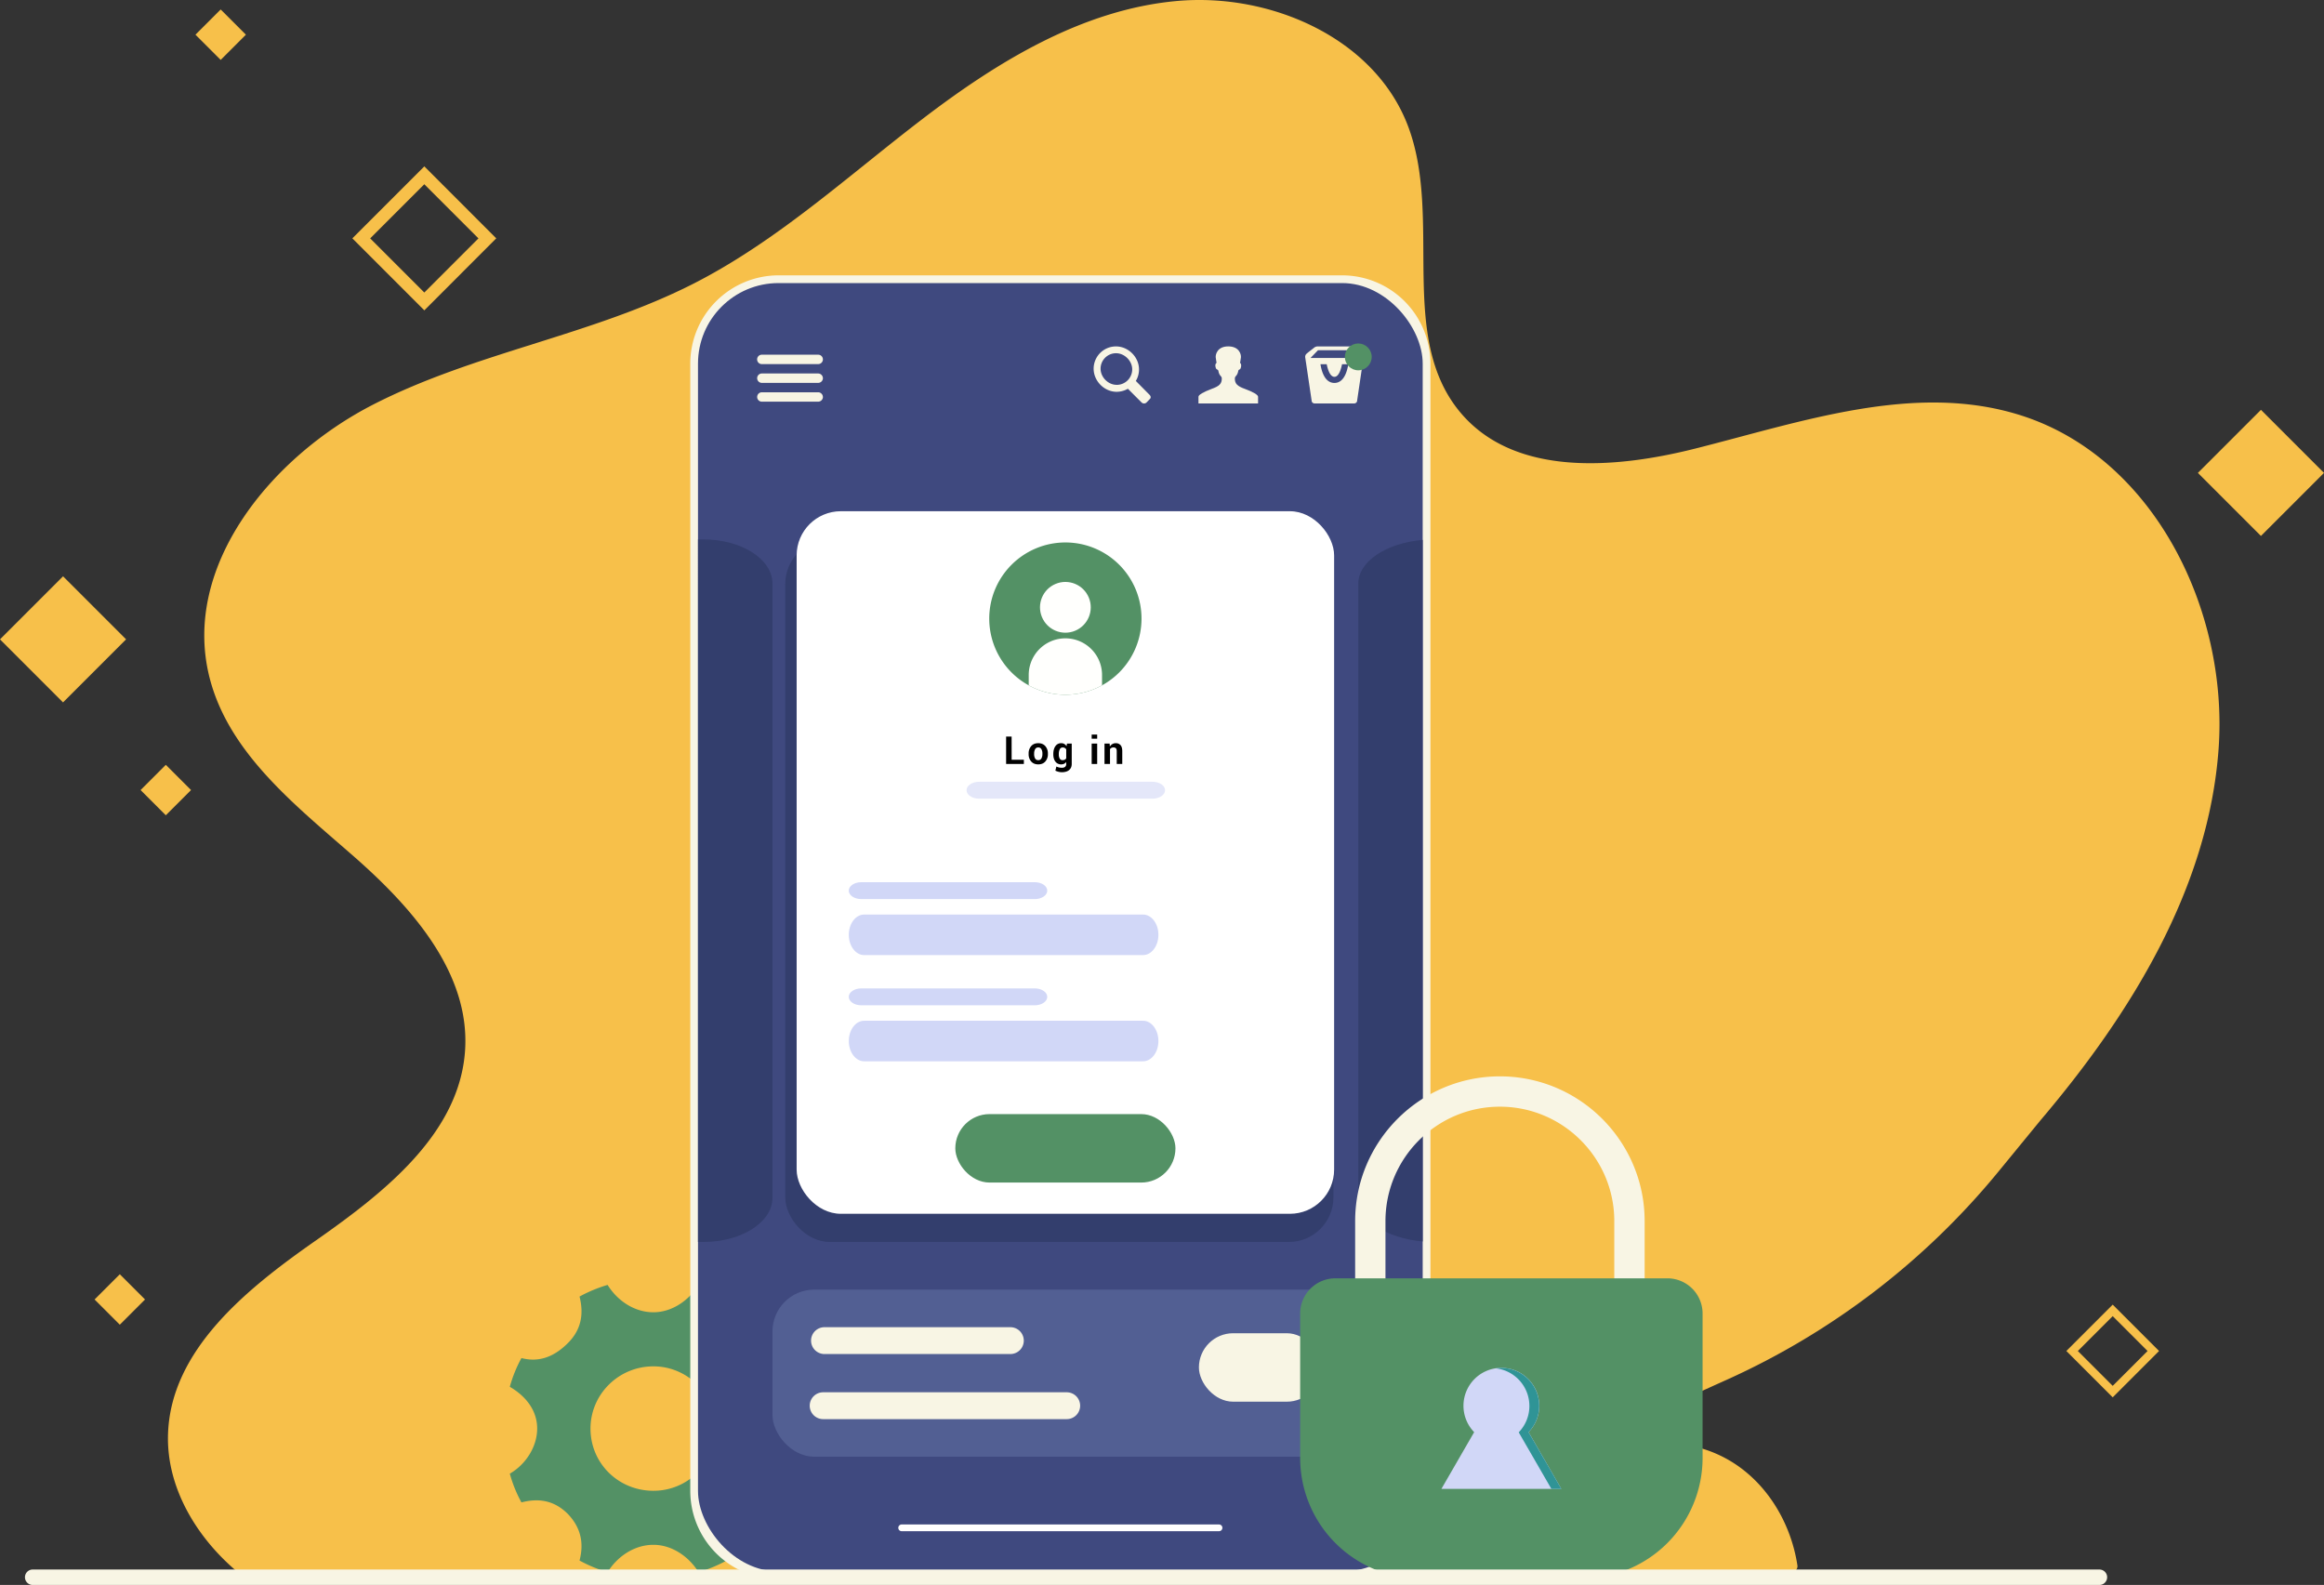 <svg xmlns="http://www.w3.org/2000/svg" viewBox="0 0 3250 2216.45"><rect x="0" y="0" width="3250" height="2216.45" fill="#333333" stroke="none"/><defs><style>.cls-1{fill:#f7c04a;}.cls-2{fill:#539165;}.cls-3{fill:#f8f5e4;}.cls-4{fill:#3f497f;}.cls-5{fill:#525f93;}.cls-6{fill:#333e6d;}.cls-7{fill:#fff;}.cls-8{fill:#d1d7f7;}.cls-9{fill:#fffffd;}.cls-10{fill:#2f9496;}.cls-11{fill:#e4e7f9;}</style></defs><g id="Слой_2" data-name="Слой 2"><g id="Layer_1" data-name="Layer 1"><path class="cls-1" d="M3102.58,1047.43c-14.1,194.75-122.72,370.39-249.09,519.26l-58.59,71.49a1049.07,1049.07,0,0,1-380,291.27l-2.26,1c-71.62,32.31-143.55,64.79-209.49,107.54q-1.38.9-2.7,1.86c-7.32,5.35.5,16.45,8.18,11.61,59.89-37.74,139.42-46.24,202.6-13.17,56.33,29.49,92.91,88.47,102.39,151a7.14,7.14,0,0,1-7.05,8.21H333.9a7.1,7.1,0,0,1-4.66-1.72c-55.84-48.06-96.5-116.84-94.28-190C238.54,1888.3,344.08,1803,440.45,1735.6s202.86-150.4,210-267.81c6.54-108.18-75.36-200-157-271.34S319.61,1052.43,293,947.37c-39.31-155.3,86-308.31,228.55-381.45s306.33-96.79,449-169.62c117.45-60,215.73-150.67,320.53-230.7S1513.9,13.53,1645.2,1.45s277.29,51.63,323.9,175c48.85,129.28-15.57,295.37,73.64,400.92,75.34,89.14,214.52,78.48,327.7,50,150-37.77,307.45-93.27,454.95-46.74C3011.6,639.35,3116.67,852.67,3102.58,1047.43Z"/><path class="cls-2" d="M1114.61,2056.08a253,253,0,0,1-17.22,40.17c-25.82-6.7-46.87,2.87-65,21-17.22,18.18-23,39.22-16.26,65.05a199.25,199.25,0,0,1-39.22,16.26c-14.35-23-38.26-38.26-63.13-38.26-25.83,0-49.75,15.3-64.09,38.26a198.75,198.75,0,0,1-39.22-16.26c6.7-25.83,1-46.87-16.26-65.05-18.18-18.17-39.22-22.95-65-16.26a186.28,186.28,0,0,1-16.26-40.17c23-13.4,38.26-38.27,38.26-63.13s-15.3-45-38.26-58.35a186.37,186.37,0,0,1,16.26-40.18c25.83,6.69,46.87-2.87,65-21,17.22-17.22,23-38.27,16.26-65.05a200,200,0,0,1,39.22-16.26c14.34,23,38.26,38.26,64.09,38.26,24.87,0,48.78-15.3,63.13-38.26a200.46,200.46,0,0,1,39.22,16.26c-6.7,26.78-1,47.83,16.26,65.05,18.17,18.17,39.22,27.73,65,21a253.06,253.06,0,0,1,17.22,40.18c-23.91,13.39-39.22,33.47-39.22,58.35S1090.7,2042.68,1114.61,2056.08Zm-113.83-58.35c0-47.83-39.22-87-87-87-48.79,0-88,39.22-88,87,0,48.78,39.22,87,88,87A86.75,86.75,0,0,0,1000.78,1997.73Z"/><path class="cls-3" d="M1877,2208.35H1088.72A123.54,123.54,0,0,1,965.32,2085V508.46a123.55,123.55,0,0,1,123.4-123.41H1877a123.55,123.55,0,0,1,123.4,123.41V2085A123.54,123.54,0,0,1,1877,2208.35ZM1088.72,406.66a101.92,101.92,0,0,0-101.8,101.8V2085a101.92,101.92,0,0,0,101.8,101.8H1877a101.92,101.92,0,0,0,101.8-101.8V508.46A101.92,101.92,0,0,0,1877,406.66Z"/><rect class="cls-4" x="976.12" y="395.86" width="1013.45" height="1801.7" rx="112.61"/><path class="cls-3" d="M1058.82,502.59a6.51,6.51,0,0,1,6.57-6.57h78.83a6.57,6.57,0,0,1,0,13.14h-78.83A6.51,6.51,0,0,1,1058.82,502.59Zm92,26.27a6.67,6.67,0,0,1-6.56,6.57h-78.83a6.57,6.57,0,0,1,0-13.14h78.83A6.67,6.67,0,0,1,1150.78,528.86Zm0,26.28a6.67,6.67,0,0,1-6.56,6.57h-78.83a6.57,6.57,0,1,1,0-13.14h78.83A6.67,6.67,0,0,1,1150.78,555.14Z"/><path class="cls-3" d="M1759.34,554.78v9.39H1676v-9.39c0-2.66,7.27-6.74,18.08-10.81,11-3.9,14.54-7.27,14.54-14.54,0-4.25-3.37-2.84-4.79-10.81-.71-3.19-3.54,0-4.25-7.45,0-3,1.77-3.72,1.77-3.72s-.89-4.43-1.24-7.8c-.36-4.25,2.48-15.24,17.55-15.24,15.24,0,18.08,11,17.72,15.24-.35,3.37-1.24,7.8-1.24,7.8s1.6.71,1.6,3.72c-.54,7.45-3.37,4.26-4.08,7.45-1.42,8-4.79,6.56-4.79,10.81,0,7.27,3.55,10.64,14.36,14.54C1752.25,548,1759.34,552.12,1759.34,554.78Z"/><path class="cls-3" d="M1906.79,500c-.38,2.47-9.11,61.53-9.11,61.53a4.34,4.34,0,0,1-3.8,2.66h-55.64a4.34,4.34,0,0,1-3.8-2.66s-8.74-59.06-9.12-61.53a5.8,5.8,0,0,1,2.28-5.7c1.33-1.32,8.93-7,10.45-8.35a8.52,8.52,0,0,1,5.12-1.52h45.77a9.5,9.5,0,0,1,5.32,1.52c1.33,1.33,8.93,7,10.45,8.35A6.14,6.14,0,0,1,1906.79,500Zm-7.21.57-10.64-10.82h-45.77l-10.44,10.82Zm-14.06,8.74h-8.73c-1.33,6.45-4.37,17.66-10.64,17.66-6.45,0-9.49-11.21-10.82-17.66h-8.74c.76,4.37,4,26.21,19.56,26.21C1881.54,535.5,1884.76,513.66,1885.52,509.29Z"/><path class="cls-3" d="M1608,558l-4.65,4.85a5,5,0,0,1-6.87,0l-19.19-19.2a31.64,31.64,0,0,1-15.76,4.25c-17.18,0-32.13-15-32.13-32.33a31.17,31.17,0,0,1,31.32-31.12c17.17,0,32.13,14.95,32.13,32.13a31.27,31.27,0,0,1-4.45,16.16l19,19.2C1609.23,553.72,1610,556.14,1608,558Zm-46.47-19.8a21.69,21.69,0,0,0,21.82-21.62c0-11.92-10.71-22.63-22.63-22.63a21.65,21.65,0,0,0-21.62,21.62C1539.12,527.45,1549.63,538.16,1561.55,538.16Z"/><circle class="cls-2" cx="1899.49" cy="499.08" r="18.77"/><rect class="cls-5" x="1080.28" y="1803.43" width="819.21" height="233.66" rx="58.45"/><rect class="cls-6" x="1098.11" y="754.32" width="766.66" height="982.49" rx="62.42"/><path class="cls-6" d="M1080.28,816.12V1675c0,34.13-43.26,61.81-96.62,61.81h-7.54V754.32h7.54C1037,754.32,1080.28,782,1080.28,816.12Z"/><path class="cls-3" d="M1412.94,1893.52H1153a18.77,18.77,0,0,1,0-37.54h259.94a18.77,18.77,0,0,1,0,37.54Z"/><path class="cls-3" d="M1491.76,1984.54H1151.13a18.77,18.77,0,0,1,0-37.54h340.63a18.77,18.77,0,0,1,0,37.54Z"/><rect class="cls-3" x="1676.62" y="1864.43" width="170.79" height="95.72" rx="47.86"/><path class="cls-6" d="M1989.57,755v981.1c-51-4.46-90.08-30.12-90.08-61.11V816.12C1899.49,785.13,1938.59,759.47,1989.57,755Z"/><rect class="cls-7" x="1114.06" y="714.91" width="751.64" height="982.49" rx="61.8"/><path d="M1414.74,1062.43h17.09v5.94H1407V1030h7.7Z"/><path d="M1438.49,1053.83a15.31,15.31,0,0,1,3.56-10.45c2.38-2.72,5.66-4.08,9.87-4.08s7.52,1.36,9.91,4.07a15.2,15.2,0,0,1,3.59,10.46v.56a15.22,15.22,0,0,1-3.58,10.48q-3.57,4.05-9.87,4.05t-9.9-4.05a15.22,15.22,0,0,1-3.58-10.48Zm7.68.54a12.34,12.34,0,0,0,1.37,6.26A4.73,4.73,0,0,0,1452,1063a4.68,4.68,0,0,0,4.36-2.37,12.24,12.24,0,0,0,1.39-6.25v-.55a12.2,12.2,0,0,0-1.4-6.19,4.74,4.74,0,0,0-4.4-2.39,4.67,4.67,0,0,0-4.37,2.41,12.28,12.28,0,0,0-1.38,6.17Z"/><path d="M1473,1054.34q0-6.75,2.94-10.9a9.53,9.53,0,0,1,8.24-4.14,8,8,0,0,1,4.22,1.09,9.42,9.42,0,0,1,3.11,3.08l.61-3.64h6.64v28.4q0,5.57-3.65,8.61t-10.16,3.05a19.53,19.53,0,0,1-4.59-.59,21.31,21.31,0,0,1-4.49-1.63l1.43-5.74a18.18,18.18,0,0,0,3.6,1.27,16.71,16.71,0,0,0,4,.44,6.91,6.91,0,0,0,4.66-1.32,5.23,5.23,0,0,0,1.49-4.11v-2.59a8.72,8.72,0,0,1-3,2.46,8.86,8.86,0,0,1-3.93.84,9.72,9.72,0,0,1-8.19-3.86q-2.94-3.87-2.94-10.17Zm7.7.55a11.66,11.66,0,0,0,1.27,5.93,4.38,4.38,0,0,0,4.11,2.17,6.32,6.32,0,0,0,3-.65,5,5,0,0,0,2-1.9V1048a5.31,5.31,0,0,0-2-2,5.79,5.79,0,0,0-2.94-.71,4.33,4.33,0,0,0-4.12,2.52,14.18,14.18,0,0,0-1.31,6.58Z"/><path d="M1534.35,1033h-7.7v-5.77h7.7Zm0,35.37h-7.7v-28.54h7.7Z"/><path d="M1551.77,1039.83l.34,4.09a10.44,10.44,0,0,1,3.51-3.4,9.09,9.09,0,0,1,4.67-1.22A8.6,8.6,0,0,1,1567,1042q2.43,2.71,2.43,8.52v17.83h-7.73v-17.85c0-1.92-.39-3.28-1.16-4.08a4.68,4.68,0,0,0-3.51-1.2,5.85,5.85,0,0,0-2.74.62,5.53,5.53,0,0,0-2,1.76v20.75h-7.7v-28.54Z"/><path class="cls-8" d="M1447,1257.31H1204.47c-9.68,0-17.52-5.29-17.52-11.81s7.84-11.82,17.52-11.82H1447c9.68,0,17.52,5.29,17.52,11.82S1456.72,1257.31,1447,1257.31Z"/><path class="cls-8" d="M1598.49,1335.62h-390c-11.87,0-21.49-12.69-21.49-28.35s9.62-28.35,21.49-28.35h390c11.87,0,21.49,12.69,21.49,28.35S1610.36,1335.62,1598.49,1335.62Z"/><path class="cls-8" d="M1447,1405.84H1204.47c-9.68,0-17.52-5.29-17.52-11.82s7.84-11.81,17.52-11.81H1447c9.68,0,17.52,5.29,17.52,11.81S1456.72,1405.84,1447,1405.84Z"/><path class="cls-8" d="M1598.49,1484.15h-390c-11.87,0-21.49-12.69-21.49-28.35s9.62-28.36,21.49-28.36h390c11.87,0,21.49,12.7,21.49,28.36S1610.36,1484.15,1598.49,1484.15Z"/><rect class="cls-2" x="1335.96" y="1557.99" width="307.85" height="95.72" rx="47.86"/><path class="cls-2" d="M1596.35,865.07A106.47,106.47,0,1,1,1489.89,758.6,106.41,106.41,0,0,1,1596.35,865.07Z"/><circle class="cls-9" cx="1489.88" cy="849.29" r="35.49" transform="translate(-211.6 634.8) rotate(-22.5)"/><path class="cls-9" d="M1541.15,943.93v14.46a106.59,106.59,0,0,1-102.54,0V943.93a51.27,51.27,0,1,1,102.54,0Z"/><path class="cls-3" d="M2278.7,1875.07a21.2,21.2,0,0,1-21.2-21.2V1707.62c0-88.24-71.79-160-160-160s-160,71.79-160,160v146.25a21.2,21.2,0,1,1-42.39,0V1707.62c0-111.62,90.8-202.42,202.42-202.42s202.42,90.8,202.42,202.42v146.25A21.2,21.2,0,0,1,2278.7,1875.07Z"/><path class="cls-2" d="M2212.42,2207.32H1986.76a168.55,168.55,0,0,1-168.55-168.55V1836.85a49.22,49.22,0,0,1,49.22-49.21h464.32a49.22,49.22,0,0,1,49.22,49.21v201.92A168.55,168.55,0,0,1,2212.42,2207.32Z"/><path class="cls-8" d="M2015.76,2082.05l45.78-79.3a53,53,0,1,1,76.1,0l45.78,79.3Z"/><path class="cls-10" d="M2183.42,2082.05h-13.9L2123.86,2003a53,53,0,0,0-32-89.5,53,53,0,0,1,45.74,89.28Z"/><path class="cls-7" d="M1704.77,2141.25H1260.92a4.69,4.69,0,1,1,0-9.38h443.85a4.69,4.69,0,0,1,0,9.38Z"/><rect class="cls-1" x="25.82" y="831.73" width="124.69" height="124.69" transform="translate(-606.39 324.22) rotate(-45)"/><path class="cls-1" d="M593.39,434,492.75,333.31,593.39,232.67,694,333.31Zm-75.7-100.64,75.7,75.7,75.71-75.7-75.71-75.7Z"/><path class="cls-1" d="M2954.51,1954.06l-64.81-64.81,64.81-64.81,64.81,64.81Zm-48.75-64.81,48.75,48.75,48.75-48.75-48.75-48.75Z"/><rect class="cls-1" x="142.59" y="1792.3" width="49.88" height="49.88" transform="translate(-1235.91 650.71) rotate(-45)"/><rect class="cls-1" x="206.95" y="1079.87" width="49.88" height="49.88" transform="translate(-713.3 487.56) rotate(-45)"/><rect class="cls-1" x="3099.48" y="598.96" width="124.69" height="124.69" transform="translate(458.46 2429.44) rotate(-45)"/><rect class="cls-1" x="283.66" y="23.58" width="49.88" height="49.88" transform="translate(56.08 232.42) rotate(-45)"/><path class="cls-11" d="M1611.77,1116.89H1369.2c-9.68,0-17.52-5.29-17.52-11.82s7.84-11.81,17.52-11.81h242.57c9.68,0,17.52,5.29,17.52,11.81S1621.45,1116.89,1611.77,1116.89Z"/><path class="cls-3" d="M2935.93,2216.45H45.71a10.8,10.8,0,0,1,0-21.6H2935.93a10.8,10.8,0,1,1,0,21.6Z"/></g></g></svg>